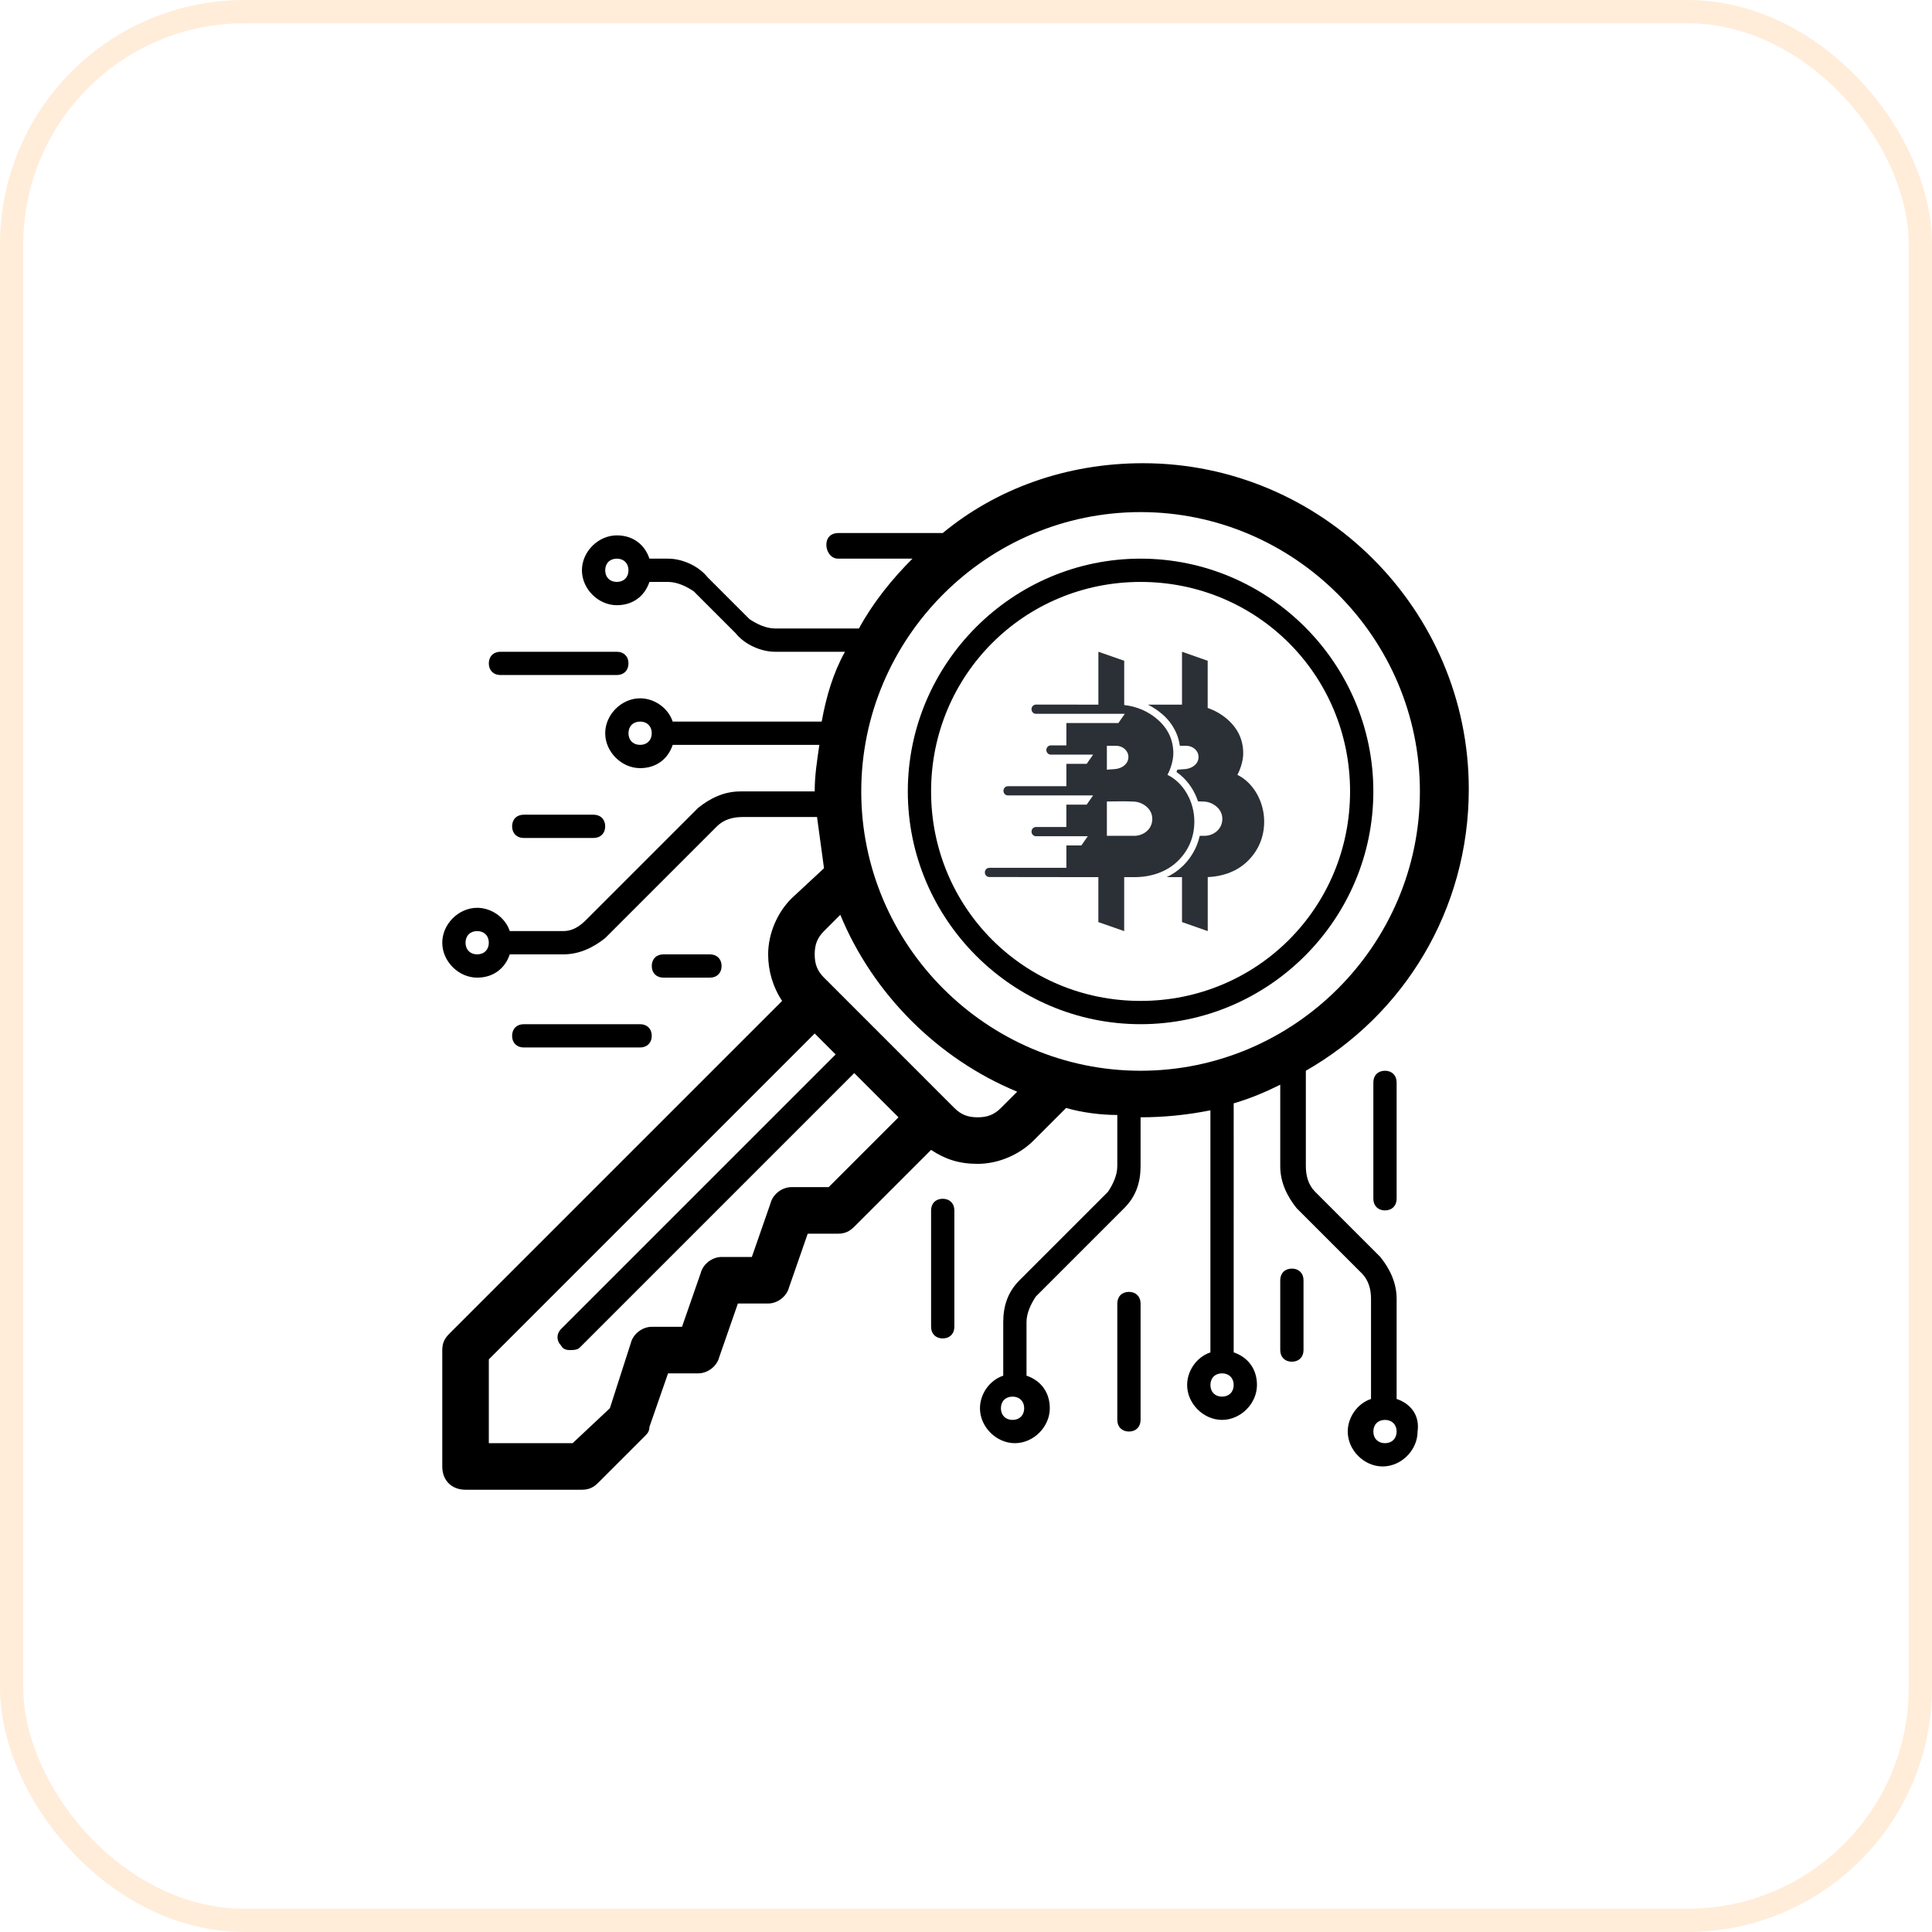<svg xmlns="http://www.w3.org/2000/svg" width="83" height="83" viewBox="0 0 83 83">
    <defs>
        <filter id="pndgxomkwa">
            <feColorMatrix in="SourceGraphic" values="0 0 0 0 0.992 0 0 0 0 0.714 0 0 0 0 0 0 0 0 1 0"/>
        </filter>
        <filter id="b4q4evhpsb">
            <feColorMatrix in="SourceGraphic" values="0 0 0 0 1 0 0 0 0 0.859 0 0 0 0 0.498 0 0 0 1 0"/>
        </filter>
    </defs>
    <g fill="none" fill-rule="evenodd">
        <g>
            <g transform="translate(-757 -3335) translate(757 3335)">
                <rect width="82" height="82" x=".5" y=".5" fill="#FFF" stroke="#FFEDDA" rx="10"/>
                <g>
                    <g fill="#000" fill-rule="nonzero" filter="url(#pndgxomkwa)" transform="translate(19 19)">
                        <path d="M40 27.5v5c0 .3.2.5.5.5s.5-.2.5-.5v-5c0-.3-.2-.5-.5-.5s-.5.2-.5.5zM2.5 10h5c.3 0 .5-.2.5-.5S7.8 9 7.5 9h-5c-.3 0-.5.2-.5.5s.2.5.5.5zM29.5 36.5c-.3 0-.5.2-.5.5v5c0 .3.2.5.5.5s.5-.2.5-.5v-5c0-.3-.2-.5-.5-.5zM36.5 35.5c-.3 0-.5.2-.5.5v3c0 .3.2.5.5.5s.5-.2.5-.5v-3c0-.3-.2-.5-.5-.5zM3.5 16c-.3 0-.5.2-.5.5s.2.5.5.5h3c.3 0 .5-.2.5-.5s-.2-.5-.5-.5h-3zM11.5 23c.3 0 .5-.2.5-.5s-.2-.5-.5-.5h-2c-.3 0-.5.2-.5.5s.2.5.5.5h2zM21.5 32.5c-.3 0-.5.2-.5.5v5c0 .3.2.5.5.5s.5-.2.5-.5v-5c0-.3-.2-.5-.5-.5zM8.5 26c.3 0 .5-.2.5-.5s-.2-.5-.5-.5h-5c-.3 0-.5.2-.5.5s.2.5.5.5h5z"/>
                        <path d="M41 41.1v-4.3c0-.7-.3-1.3-.7-1.8l-2.8-2.8c-.3-.3-.4-.7-.4-1.1V27c4.2-2.4 7-6.9 7-12.1 0-7.7-6.3-14-14-14-3.3 0-6.3 1.1-8.6 3H17c-.3 0-.5.2-.5.5s.2.6.5.6h3.2c-.9.9-1.7 1.9-2.3 3h-3.6c-.4 0-.8-.2-1.1-.4l-1.8-1.8C11 5.3 10.3 5 9.7 5h-.8c-.2-.6-.7-1-1.4-1C6.7 4 6 4.7 6 5.5S6.7 7 7.5 7c.7 0 1.2-.4 1.4-1h.8c.4 0 .8.2 1.1.4l1.8 1.8c.4.5 1.1.8 1.7.8h3c-.5.9-.8 1.9-1 3H9.9c-.2-.6-.8-1-1.4-1-.8 0-1.5.7-1.5 1.5S7.7 14 8.5 14c.7 0 1.2-.4 1.4-1h6.3c-.1.7-.2 1.3-.2 2h-3.2c-.7 0-1.3.3-1.8.7l-4.8 4.8c-.3.3-.6.5-1 .5H2.9c-.2-.6-.8-1-1.4-1-.8 0-1.5.7-1.5 1.5S.7 23 1.5 23c.7 0 1.2-.4 1.4-1h2.3c.7 0 1.3-.3 1.8-.7l4.8-4.8c.3-.3.7-.4 1.1-.4h3.2c.1.7.2 1.5.3 2.2L15 19.6c-.6.6-1 1.5-1 2.4 0 .7.2 1.4.6 2L.3 38.3c-.2.2-.3.4-.3.7v5c0 .6.4 1 1 1h5c.3 0 .5-.1.7-.3l2-2c.1-.1.2-.2.2-.4l.8-2.3H11c.4 0 .8-.3.9-.7l.8-2.3H14c.4 0 .8-.3.9-.7l.8-2.3H17c.3 0 .5-.1.7-.3l3.3-3.3c.6.4 1.2.6 2 .6.9 0 1.8-.4 2.4-1l1.4-1.4c.7.2 1.5.3 2.2.3v2.2c0 .4-.2.8-.4 1.1L24.8 36c-.5.5-.7 1.1-.7 1.8v2.3c-.6.2-1 .8-1 1.4 0 .8.7 1.5 1.5 1.5s1.5-.7 1.5-1.5c0-.7-.4-1.2-1-1.4v-2.3c0-.4.2-.8.4-1.1l3.8-3.8c.5-.5.7-1.1.7-1.8V29c1 0 2-.1 3-.3v10.4c-.6.2-1 .8-1 1.4 0 .8.7 1.5 1.5 1.5s1.5-.7 1.5-1.5c0-.7-.4-1.2-1-1.4V28.4c.7-.2 1.4-.5 2-.8v3.5c0 .7.3 1.3.7 1.8l2.8 2.8c.3.3.4.7.4 1.1v4.3c-.6.2-1 .8-1 1.4 0 .8.7 1.5 1.5 1.5s1.5-.7 1.5-1.5c.1-.7-.3-1.2-.9-1.4zM7.5 6c-.3 0-.5-.2-.5-.5s.2-.5.5-.5.5.2.5.5-.2.5-.5.5zm1 7c-.3 0-.5-.2-.5-.5s.2-.5.5-.5.5.2.5.5-.2.5-.5.5zm-7 9c-.3 0-.5-.2-.5-.5s.2-.5.5-.5.5.2.5.5-.2.5-.5.5zm23 20c-.3 0-.5-.2-.5-.5s.2-.5.5-.5.5.2.5.5-.2.5-.5.5zm-7.9-10H15c-.4 0-.8.3-.9.7l-.8 2.3H12c-.4 0-.8.3-.9.7l-.8 2.3H9c-.4 0-.8.3-.9.7l-.9 2.8L5.6 43H2v-3.6l14-14 .9.9L5.1 38.1c-.2.2-.2.5 0 .7.1.2.3.2.4.2.1 0 .3 0 .4-.1l11.8-11.8 1.9 1.9-3 3zm7.4-3.4c-.3.3-.6.4-1 .4s-.7-.1-1-.4L16.4 23c-.3-.3-.4-.6-.4-1s.1-.7.4-1l.7-.7c1.4 3.4 4.2 6.2 7.6 7.6l-.7.7zM33.5 41c-.3 0-.5-.2-.5-.5s.2-.5.5-.5.5.2.5.5-.2.5-.5.5zM30 27c-6.6 0-12-5.4-12-12S23.4 3 30 3s12 5.4 12 12-5.4 12-12 12zm10.5 16c-.3 0-.5-.2-.5-.5s.2-.5.5-.5.5.2.5.5-.2.5-.5.5z"/>
                        <path d="M30 5c-5.5 0-10 4.5-10 10s4.5 10 10 10 10-4.5 10-10S35.5 5 30 5zm0 19c-5 0-9-4-9-9s4-9 9-9 9 4 9 9-4 9-9 9z"/>
                    </g>
                    <g filter="url(#b4q4evhpsb)" transform="translate(19 19)">
                        <g fill="#2B3036" fill-rule="nonzero">
                            <path d="M11.159 5.287c.123-.224.251-.606.251-.918 0-.56-.21-1.053-.675-1.462-.251-.219-.54-.386-.852-.492V.387L8.78 0v2.271H7.31c.225.109.435.248.625.414.246.21.445.473.584.772.084.185.14.382.168.584h.287c.271 0 .516.207.516.478 0 .304-.272.489-.557.52-.134.01-.25.018-.354.027-.012.034-.024.068-.037.1.108.074.209.156.302.248.16.159.3.34.412.538.085.15.156.31.211.475.084.002.169.004.258.009.206.01.402.092.558.234.153.144.229.31.229.516 0 .422-.36.722-.776.722h-.195c-.031.141-.074.279-.128.412-.136.326-.333.62-.58.865-.208.206-.448.374-.71.497h.657v1.931L9.885 12V9.68c.693-.03 1.296-.267 1.733-.704.458-.46.692-1.031.692-1.686-.001-.842-.455-1.661-1.151-2.003z" transform="translate(23 9)"/>
                            <path d="M8.154 5.287c.125-.224.253-.606.253-.918 0-.56-.21-1.053-.679-1.462-.404-.35-.887-.557-1.431-.618V.387L5.187 0v2.271L2.504 2.27c-.105 0-.19.089-.19.198 0 .11.085.198.19.198h3.818l-.275.395H3.812v.962h-.67c-.106 0-.19.089-.19.198 0 .109.084.197.19.198h1.82l-.277.395h-.873v.962H1.298c-.104 0-.189.089-.189.198 0 .109.084.197.19.198H4.96l-.276.396h-.873v.961H2.505c-.105 0-.19.089-.19.198 0 .11.085.198.19.198h2.227l-.276.395h-.644v.962H.5c-.105 0-.19.088-.19.197 0 .11.085.198.19.198l4.686.006v1.931l1.11.387V9.683h.427c.76 0 1.421-.24 1.892-.707.46-.46.695-1.031.695-1.686 0-.842-.455-1.661-1.156-2.003zM5.552 4.041h.407c.272 0 .518.207.518.479 0 .304-.273.488-.56.519l-.365.027V4.041zm1.171 3.867H5.552V6.432c.402-.002.746-.015 1.16.005.207.01.405.092.56.233.155.144.231.31.231.517.001.42-.362.721-.78.721z" transform="translate(23 9)"/>
                        </g>
                    </g>
                </g>
            </g>
        </g>
    </g>
</svg>
